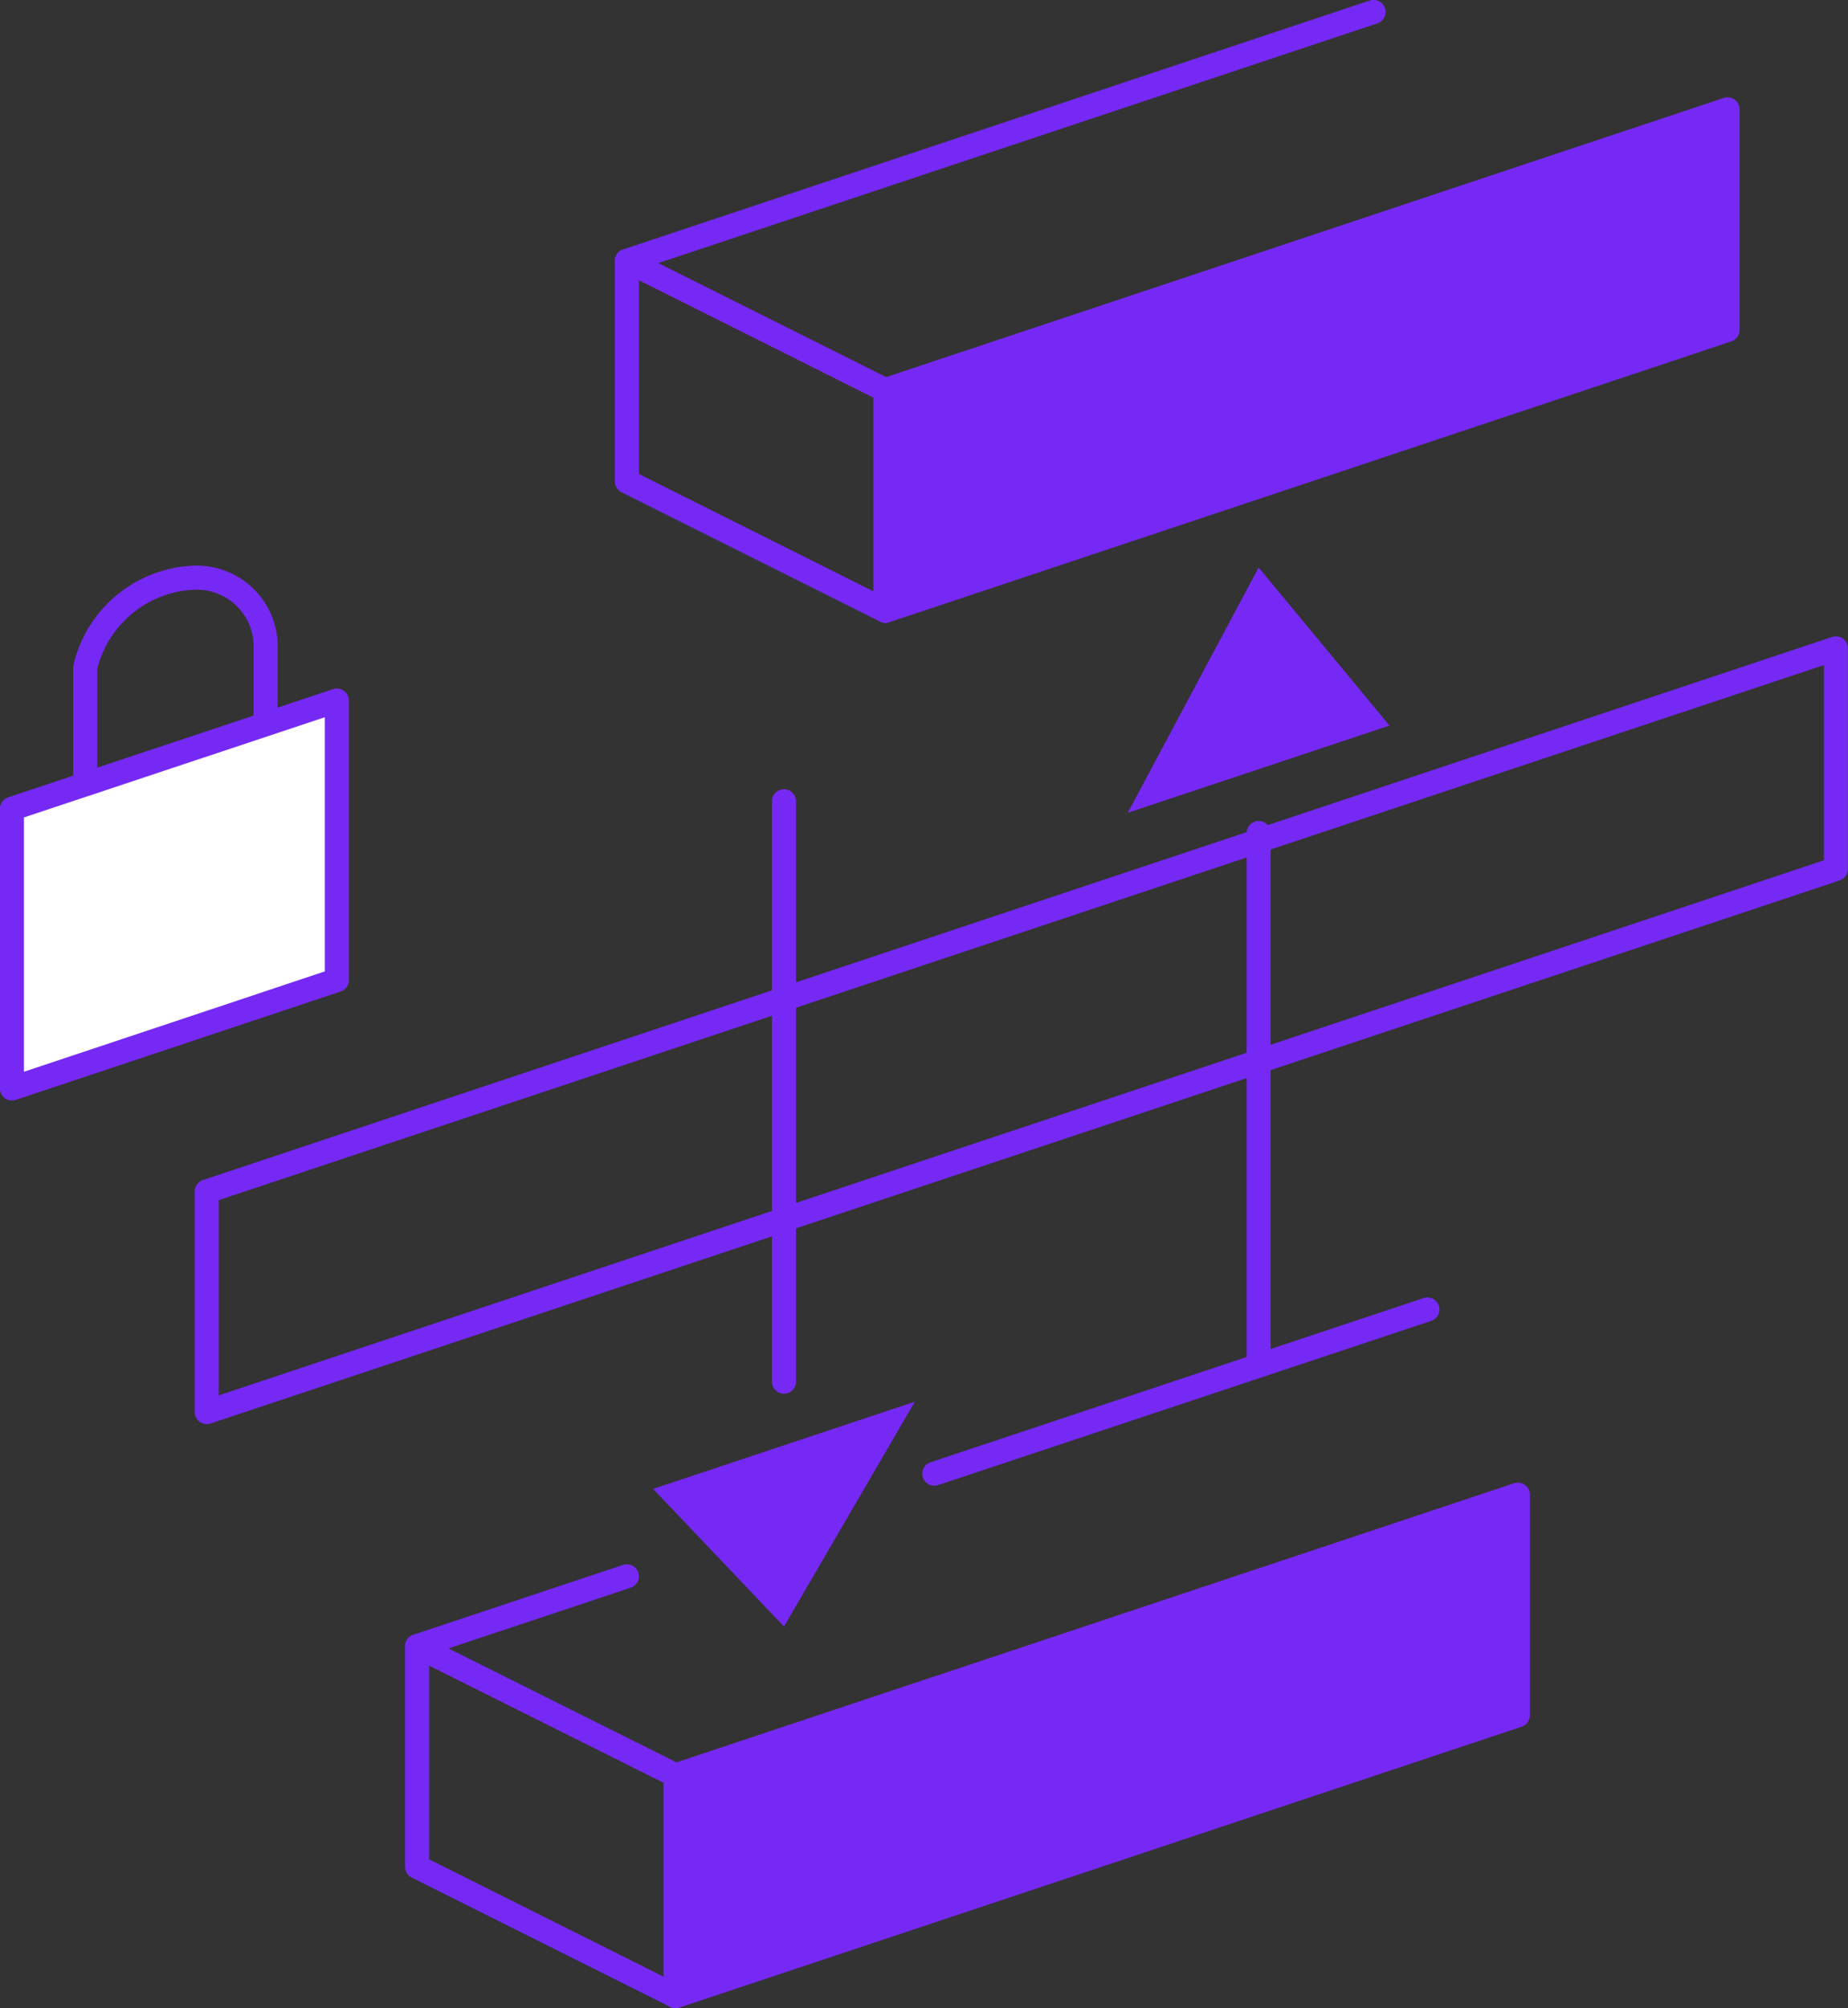 <svg xmlns="http://www.w3.org/2000/svg" width="96.01" height="104.31" viewBox="0 0 96.01 104.31">
  <rect x="0" y="0" width="96.01" height="104.31" fill="#333333" stroke="none"/>
  <defs>
    <style>
      .a {
        fill: none;
      }

      .a, .b, .d {
        stroke: #7629f4;
        stroke-linecap: round;
        stroke-linejoin: round;
        stroke-width: 1.25px;
      }

      .b, .c {
        fill: #7629f4;
      }

      .d {
        fill: #fff;
      }
    </style>
  </defs>
  <title>acid-small-4</title>
  <polyline class="a" points="46 20.27 32.57 13.55 32.57 25.01 46 31.73"/>
  <polyline class="a" points="35.1 92.22 21.67 85.51 21.67 96.97 35.1 103.69"/>
  <polygon class="b" points="89.75 17.14 89.75 5.68 46 20.26 46 31.73 89.75 17.14"/>
  <polygon class="b" points="78.86 89.1 78.86 77.64 35.1 92.22 35.1 103.69 78.86 89.1"/>
  <polygon class="a" points="10.74 73.35 95.38 45.14 95.38 33.68 10.74 61.89 10.74 73.35"/>
  <polygon class="c" points="65.39 29.48 72.19 37.69 58.59 42.22 65.39 29.48"/>
  <line class="a" x1="65.39" y1="43.27" x2="65.39" y2="70.7"/>
  <polygon class="c" points="40.73 84.49 47.53 72.81 33.93 77.34 40.73 84.49"/>
  <line class="a" x1="40.73" y1="41.62" x2="40.73" y2="71.77"/>
  <line class="a" x1="71.36" y1="0.62" x2="32.57" y2="13.55"/>
  <line class="a" x1="32.57" y1="81.88" x2="21.67" y2="85.51"/>
  <line class="a" x1="74.16" y1="68.02" x2="48.54" y2="76.55"/>
  <path class="a" d="M29.74,46.65V39.4A3.58,3.58,0,0,0,26,36a6.06,6.06,0,0,0-5.63,4.65l0,1.81v6.89" transform="translate(-15.94 -5.99)"/>
  <polygon class="d" points="0.62 42.01 17.5 36.39 17.5 50.91 0.62 56.54 0.62 42.01"/>
</svg>
